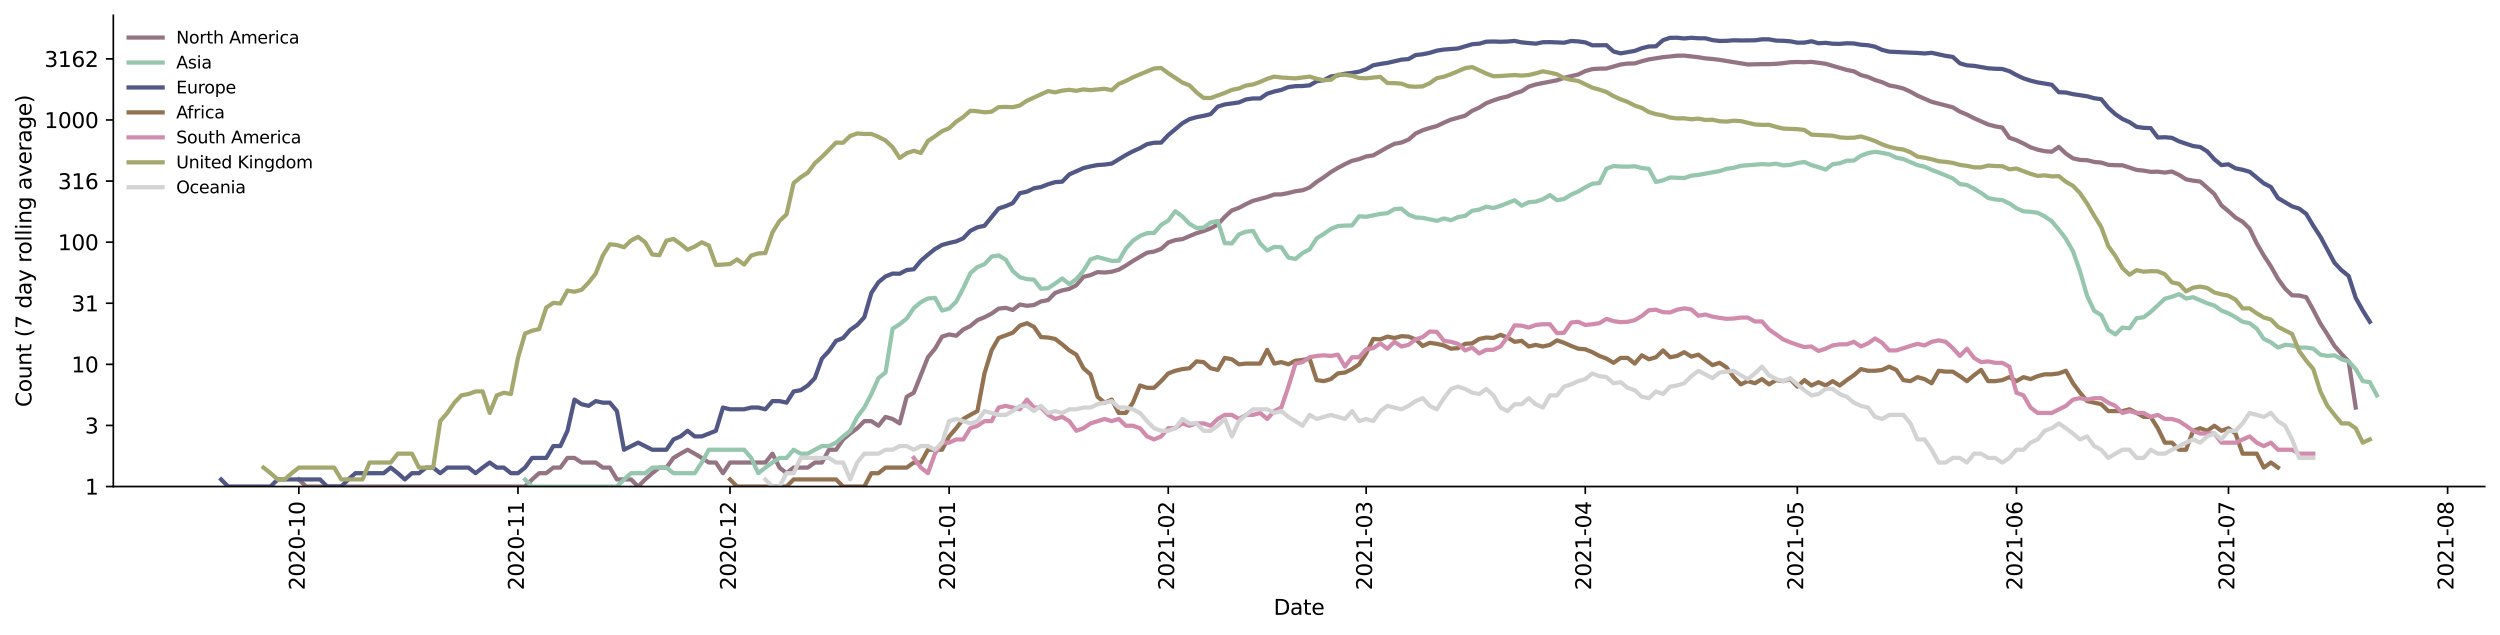 <?xml version="1.0" encoding="utf-8" standalone="no"?>
<!DOCTYPE svg PUBLIC "-//W3C//DTD SVG 1.1//EN"
  "http://www.w3.org/Graphics/SVG/1.1/DTD/svg11.dtd">
<svg height="298.621pt" version="1.1" viewBox="0 0 1176.528 298.621" width="1176.528pt" xmlns="http://www.w3.org/2000/svg" xmlns:xlink="http://www.w3.org/1999/xlink">
 <defs>
  <style type="text/css">*{stroke-linecap:butt;stroke-linejoin:round;}</style>
 </defs>
 <g id="figure_1">
  <g id="patch_1">
   <path d="M 0 298.621 
L 1176.528 298.621 
L 1176.528 0 
L 0 0 
z
" style="fill:#ffffff;"/>
  </g>
  <g id="axes_1">
   <g id="patch_2">
    <path d="M 53.328 228.96 
L 1169.328 228.96 
L 1169.328 7.2 
L 53.328 7.2 
z
" style="fill:#ffffff;"/>
   </g>
   <g id="matplotlib.axis_1">
    <g id="xtick_1">
     <g id="line2d_1">
      <defs>
       <path d="M 0 0 
L 0 3.5 
" id="m006aa2d2d7" style="stroke:#000000;stroke-width:0.8;"/>
      </defs>
      <g>
       <use style="stroke:#000000;stroke-width:0.8;" x="140.646" xlink:href="#m006aa2d2d7" y="228.96"/>
      </g>
     </g>
     <g id="text_1">
      <!-- 2020-10 -->
      <g transform="translate(143.405 277.743)rotate(-90)scale(0.1 -0.1)">
       <defs>
        <path d="M 1228 531 
L 3431 531 
L 3431 0 
L 469 0 
L 469 531 
Q 828 903 1448 1529 
Q 2069 2156 2228 2338 
Q 2531 2678 2651 2914 
Q 2772 3150 2772 3378 
Q 2772 3750 2511 3984 
Q 2250 4219 1831 4219 
Q 1534 4219 1204 4116 
Q 875 4013 500 3803 
L 500 4441 
Q 881 4594 1212 4672 
Q 1544 4750 1819 4750 
Q 2544 4750 2975 4387 
Q 3406 4025 3406 3419 
Q 3406 3131 3298 2873 
Q 3191 2616 2906 2266 
Q 2828 2175 2409 1742 
Q 1991 1309 1228 531 
z
" id="DejaVuSans-32" transform="scale(0.016)"/>
        <path d="M 2034 4250 
Q 1547 4250 1301 3770 
Q 1056 3291 1056 2328 
Q 1056 1369 1301 889 
Q 1547 409 2034 409 
Q 2525 409 2770 889 
Q 3016 1369 3016 2328 
Q 3016 3291 2770 3770 
Q 2525 4250 2034 4250 
z
M 2034 4750 
Q 2819 4750 3233 4129 
Q 3647 3509 3647 2328 
Q 3647 1150 3233 529 
Q 2819 -91 2034 -91 
Q 1250 -91 836 529 
Q 422 1150 422 2328 
Q 422 3509 836 4129 
Q 1250 4750 2034 4750 
z
" id="DejaVuSans-30" transform="scale(0.016)"/>
        <path d="M 313 2009 
L 1997 2009 
L 1997 1497 
L 313 1497 
L 313 2009 
z
" id="DejaVuSans-2d" transform="scale(0.016)"/>
        <path d="M 794 531 
L 1825 531 
L 1825 4091 
L 703 3866 
L 703 4441 
L 1819 4666 
L 2450 4666 
L 2450 531 
L 3481 531 
L 3481 0 
L 794 0 
L 794 531 
z
" id="DejaVuSans-31" transform="scale(0.016)"/>
       </defs>
       <use xlink:href="#DejaVuSans-32"/>
       <use x="63.623" xlink:href="#DejaVuSans-30"/>
       <use x="127.246" xlink:href="#DejaVuSans-32"/>
       <use x="190.869" xlink:href="#DejaVuSans-30"/>
       <use x="254.492" xlink:href="#DejaVuSans-2d"/>
       <use x="290.576" xlink:href="#DejaVuSans-31"/>
       <use x="354.199" xlink:href="#DejaVuSans-30"/>
      </g>
     </g>
    </g>
    <g id="xtick_2">
     <g id="line2d_2">
      <g>
       <use style="stroke:#000000;stroke-width:0.8;" x="243.763" xlink:href="#m006aa2d2d7" y="228.96"/>
      </g>
     </g>
     <g id="text_2">
      <!-- 2020-11 -->
      <g transform="translate(246.523 277.743)rotate(-90)scale(0.1 -0.1)">
       <use xlink:href="#DejaVuSans-32"/>
       <use x="63.623" xlink:href="#DejaVuSans-30"/>
       <use x="127.246" xlink:href="#DejaVuSans-32"/>
       <use x="190.869" xlink:href="#DejaVuSans-30"/>
       <use x="254.492" xlink:href="#DejaVuSans-2d"/>
       <use x="290.576" xlink:href="#DejaVuSans-31"/>
       <use x="354.199" xlink:href="#DejaVuSans-31"/>
      </g>
     </g>
    </g>
    <g id="xtick_3">
     <g id="line2d_3">
      <g>
       <use style="stroke:#000000;stroke-width:0.8;" x="343.555" xlink:href="#m006aa2d2d7" y="228.96"/>
      </g>
     </g>
     <g id="text_3">
      <!-- 2020-12 -->
      <g transform="translate(346.314 277.743)rotate(-90)scale(0.1 -0.1)">
       <use xlink:href="#DejaVuSans-32"/>
       <use x="63.623" xlink:href="#DejaVuSans-30"/>
       <use x="127.246" xlink:href="#DejaVuSans-32"/>
       <use x="190.869" xlink:href="#DejaVuSans-30"/>
       <use x="254.492" xlink:href="#DejaVuSans-2d"/>
       <use x="290.576" xlink:href="#DejaVuSans-31"/>
       <use x="354.199" xlink:href="#DejaVuSans-32"/>
      </g>
     </g>
    </g>
    <g id="xtick_4">
     <g id="line2d_4">
      <g>
       <use style="stroke:#000000;stroke-width:0.8;" x="446.672" xlink:href="#m006aa2d2d7" y="228.96"/>
      </g>
     </g>
     <g id="text_4">
      <!-- 2021-01 -->
      <g transform="translate(449.432 277.743)rotate(-90)scale(0.1 -0.1)">
       <use xlink:href="#DejaVuSans-32"/>
       <use x="63.623" xlink:href="#DejaVuSans-30"/>
       <use x="127.246" xlink:href="#DejaVuSans-32"/>
       <use x="190.869" xlink:href="#DejaVuSans-31"/>
       <use x="254.492" xlink:href="#DejaVuSans-2d"/>
       <use x="290.576" xlink:href="#DejaVuSans-30"/>
       <use x="354.199" xlink:href="#DejaVuSans-31"/>
      </g>
     </g>
    </g>
    <g id="xtick_5">
     <g id="line2d_5">
      <g>
       <use style="stroke:#000000;stroke-width:0.8;" x="549.79" xlink:href="#m006aa2d2d7" y="228.96"/>
      </g>
     </g>
     <g id="text_5">
      <!-- 2021-02 -->
      <g transform="translate(552.549 277.743)rotate(-90)scale(0.1 -0.1)">
       <use xlink:href="#DejaVuSans-32"/>
       <use x="63.623" xlink:href="#DejaVuSans-30"/>
       <use x="127.246" xlink:href="#DejaVuSans-32"/>
       <use x="190.869" xlink:href="#DejaVuSans-31"/>
       <use x="254.492" xlink:href="#DejaVuSans-2d"/>
       <use x="290.576" xlink:href="#DejaVuSans-30"/>
       <use x="354.199" xlink:href="#DejaVuSans-32"/>
      </g>
     </g>
    </g>
    <g id="xtick_6">
     <g id="line2d_6">
      <g>
       <use style="stroke:#000000;stroke-width:0.8;" x="642.929" xlink:href="#m006aa2d2d7" y="228.96"/>
      </g>
     </g>
     <g id="text_6">
      <!-- 2021-03 -->
      <g transform="translate(645.688 277.743)rotate(-90)scale(0.1 -0.1)">
       <defs>
        <path d="M 2597 2516 
Q 3050 2419 3304 2112 
Q 3559 1806 3559 1356 
Q 3559 666 3084 287 
Q 2609 -91 1734 -91 
Q 1441 -91 1130 -33 
Q 819 25 488 141 
L 488 750 
Q 750 597 1062 519 
Q 1375 441 1716 441 
Q 2309 441 2620 675 
Q 2931 909 2931 1356 
Q 2931 1769 2642 2001 
Q 2353 2234 1838 2234 
L 1294 2234 
L 1294 2753 
L 1863 2753 
Q 2328 2753 2575 2939 
Q 2822 3125 2822 3475 
Q 2822 3834 2567 4026 
Q 2313 4219 1838 4219 
Q 1578 4219 1281 4162 
Q 984 4106 628 3988 
L 628 4550 
Q 988 4650 1302 4700 
Q 1616 4750 1894 4750 
Q 2613 4750 3031 4423 
Q 3450 4097 3450 3541 
Q 3450 3153 3228 2886 
Q 3006 2619 2597 2516 
z
" id="DejaVuSans-33" transform="scale(0.016)"/>
       </defs>
       <use xlink:href="#DejaVuSans-32"/>
       <use x="63.623" xlink:href="#DejaVuSans-30"/>
       <use x="127.246" xlink:href="#DejaVuSans-32"/>
       <use x="190.869" xlink:href="#DejaVuSans-31"/>
       <use x="254.492" xlink:href="#DejaVuSans-2d"/>
       <use x="290.576" xlink:href="#DejaVuSans-30"/>
       <use x="354.199" xlink:href="#DejaVuSans-33"/>
      </g>
     </g>
    </g>
    <g id="xtick_7">
     <g id="line2d_7">
      <g>
       <use style="stroke:#000000;stroke-width:0.8;" x="746.046" xlink:href="#m006aa2d2d7" y="228.96"/>
      </g>
     </g>
     <g id="text_7">
      <!-- 2021-04 -->
      <g transform="translate(748.806 277.743)rotate(-90)scale(0.1 -0.1)">
       <defs>
        <path d="M 2419 4116 
L 825 1625 
L 2419 1625 
L 2419 4116 
z
M 2253 4666 
L 3047 4666 
L 3047 1625 
L 3713 1625 
L 3713 1100 
L 3047 1100 
L 3047 0 
L 2419 0 
L 2419 1100 
L 313 1100 
L 313 1709 
L 2253 4666 
z
" id="DejaVuSans-34" transform="scale(0.016)"/>
       </defs>
       <use xlink:href="#DejaVuSans-32"/>
       <use x="63.623" xlink:href="#DejaVuSans-30"/>
       <use x="127.246" xlink:href="#DejaVuSans-32"/>
       <use x="190.869" xlink:href="#DejaVuSans-31"/>
       <use x="254.492" xlink:href="#DejaVuSans-2d"/>
       <use x="290.576" xlink:href="#DejaVuSans-30"/>
       <use x="354.199" xlink:href="#DejaVuSans-34"/>
      </g>
     </g>
    </g>
    <g id="xtick_8">
     <g id="line2d_8">
      <g>
       <use style="stroke:#000000;stroke-width:0.8;" x="845.838" xlink:href="#m006aa2d2d7" y="228.96"/>
      </g>
     </g>
     <g id="text_8">
      <!-- 2021-05 -->
      <g transform="translate(848.597 277.743)rotate(-90)scale(0.1 -0.1)">
       <defs>
        <path d="M 691 4666 
L 3169 4666 
L 3169 4134 
L 1269 4134 
L 1269 2991 
Q 1406 3038 1543 3061 
Q 1681 3084 1819 3084 
Q 2600 3084 3056 2656 
Q 3513 2228 3513 1497 
Q 3513 744 3044 326 
Q 2575 -91 1722 -91 
Q 1428 -91 1123 -41 
Q 819 9 494 109 
L 494 744 
Q 775 591 1075 516 
Q 1375 441 1709 441 
Q 2250 441 2565 725 
Q 2881 1009 2881 1497 
Q 2881 1984 2565 2268 
Q 2250 2553 1709 2553 
Q 1456 2553 1204 2497 
Q 953 2441 691 2322 
L 691 4666 
z
" id="DejaVuSans-35" transform="scale(0.016)"/>
       </defs>
       <use xlink:href="#DejaVuSans-32"/>
       <use x="63.623" xlink:href="#DejaVuSans-30"/>
       <use x="127.246" xlink:href="#DejaVuSans-32"/>
       <use x="190.869" xlink:href="#DejaVuSans-31"/>
       <use x="254.492" xlink:href="#DejaVuSans-2d"/>
       <use x="290.576" xlink:href="#DejaVuSans-30"/>
       <use x="354.199" xlink:href="#DejaVuSans-35"/>
      </g>
     </g>
    </g>
    <g id="xtick_9">
     <g id="line2d_9">
      <g>
       <use style="stroke:#000000;stroke-width:0.8;" x="948.956" xlink:href="#m006aa2d2d7" y="228.96"/>
      </g>
     </g>
     <g id="text_9">
      <!-- 2021-06 -->
      <g transform="translate(951.715 277.743)rotate(-90)scale(0.1 -0.1)">
       <defs>
        <path d="M 2113 2584 
Q 1688 2584 1439 2293 
Q 1191 2003 1191 1497 
Q 1191 994 1439 701 
Q 1688 409 2113 409 
Q 2538 409 2786 701 
Q 3034 994 3034 1497 
Q 3034 2003 2786 2293 
Q 2538 2584 2113 2584 
z
M 3366 4563 
L 3366 3988 
Q 3128 4100 2886 4159 
Q 2644 4219 2406 4219 
Q 1781 4219 1451 3797 
Q 1122 3375 1075 2522 
Q 1259 2794 1537 2939 
Q 1816 3084 2150 3084 
Q 2853 3084 3261 2657 
Q 3669 2231 3669 1497 
Q 3669 778 3244 343 
Q 2819 -91 2113 -91 
Q 1303 -91 875 529 
Q 447 1150 447 2328 
Q 447 3434 972 4092 
Q 1497 4750 2381 4750 
Q 2619 4750 2861 4703 
Q 3103 4656 3366 4563 
z
" id="DejaVuSans-36" transform="scale(0.016)"/>
       </defs>
       <use xlink:href="#DejaVuSans-32"/>
       <use x="63.623" xlink:href="#DejaVuSans-30"/>
       <use x="127.246" xlink:href="#DejaVuSans-32"/>
       <use x="190.869" xlink:href="#DejaVuSans-31"/>
       <use x="254.492" xlink:href="#DejaVuSans-2d"/>
       <use x="290.576" xlink:href="#DejaVuSans-30"/>
       <use x="354.199" xlink:href="#DejaVuSans-36"/>
      </g>
     </g>
    </g>
    <g id="xtick_10">
     <g id="line2d_10">
      <g>
       <use style="stroke:#000000;stroke-width:0.8;" x="1048.747" xlink:href="#m006aa2d2d7" y="228.96"/>
      </g>
     </g>
     <g id="text_10">
      <!-- 2021-07 -->
      <g transform="translate(1051.506 277.743)rotate(-90)scale(0.1 -0.1)">
       <defs>
        <path d="M 525 4666 
L 3525 4666 
L 3525 4397 
L 1831 0 
L 1172 0 
L 2766 4134 
L 525 4134 
L 525 4666 
z
" id="DejaVuSans-37" transform="scale(0.016)"/>
       </defs>
       <use xlink:href="#DejaVuSans-32"/>
       <use x="63.623" xlink:href="#DejaVuSans-30"/>
       <use x="127.246" xlink:href="#DejaVuSans-32"/>
       <use x="190.869" xlink:href="#DejaVuSans-31"/>
       <use x="254.492" xlink:href="#DejaVuSans-2d"/>
       <use x="290.576" xlink:href="#DejaVuSans-30"/>
       <use x="354.199" xlink:href="#DejaVuSans-37"/>
      </g>
     </g>
    </g>
    <g id="xtick_11">
     <g id="line2d_11">
      <g>
       <use style="stroke:#000000;stroke-width:0.8;" x="1151.865" xlink:href="#m006aa2d2d7" y="228.96"/>
      </g>
     </g>
     <g id="text_11">
      <!-- 2021-08 -->
      <g transform="translate(1154.624 277.743)rotate(-90)scale(0.1 -0.1)">
       <defs>
        <path d="M 2034 2216 
Q 1584 2216 1326 1975 
Q 1069 1734 1069 1313 
Q 1069 891 1326 650 
Q 1584 409 2034 409 
Q 2484 409 2743 651 
Q 3003 894 3003 1313 
Q 3003 1734 2745 1975 
Q 2488 2216 2034 2216 
z
M 1403 2484 
Q 997 2584 770 2862 
Q 544 3141 544 3541 
Q 544 4100 942 4425 
Q 1341 4750 2034 4750 
Q 2731 4750 3128 4425 
Q 3525 4100 3525 3541 
Q 3525 3141 3298 2862 
Q 3072 2584 2669 2484 
Q 3125 2378 3379 2068 
Q 3634 1759 3634 1313 
Q 3634 634 3220 271 
Q 2806 -91 2034 -91 
Q 1263 -91 848 271 
Q 434 634 434 1313 
Q 434 1759 690 2068 
Q 947 2378 1403 2484 
z
M 1172 3481 
Q 1172 3119 1398 2916 
Q 1625 2713 2034 2713 
Q 2441 2713 2670 2916 
Q 2900 3119 2900 3481 
Q 2900 3844 2670 4047 
Q 2441 4250 2034 4250 
Q 1625 4250 1398 4047 
Q 1172 3844 1172 3481 
z
" id="DejaVuSans-38" transform="scale(0.016)"/>
       </defs>
       <use xlink:href="#DejaVuSans-32"/>
       <use x="63.623" xlink:href="#DejaVuSans-30"/>
       <use x="127.246" xlink:href="#DejaVuSans-32"/>
       <use x="190.869" xlink:href="#DejaVuSans-31"/>
       <use x="254.492" xlink:href="#DejaVuSans-2d"/>
       <use x="290.576" xlink:href="#DejaVuSans-30"/>
       <use x="354.199" xlink:href="#DejaVuSans-38"/>
      </g>
     </g>
    </g>
    <g id="text_12">
     <!-- Date -->
     <g transform="translate(599.377 289.341)scale(0.1 -0.1)">
      <defs>
       <path d="M 1259 4147 
L 1259 519 
L 2022 519 
Q 2988 519 3436 956 
Q 3884 1394 3884 2338 
Q 3884 3275 3436 3711 
Q 2988 4147 2022 4147 
L 1259 4147 
z
M 628 4666 
L 1925 4666 
Q 3281 4666 3915 4102 
Q 4550 3538 4550 2338 
Q 4550 1131 3912 565 
Q 3275 0 1925 0 
L 628 0 
L 628 4666 
z
" id="DejaVuSans-44" transform="scale(0.016)"/>
       <path d="M 2194 1759 
Q 1497 1759 1228 1600 
Q 959 1441 959 1056 
Q 959 750 1161 570 
Q 1363 391 1709 391 
Q 2188 391 2477 730 
Q 2766 1069 2766 1631 
L 2766 1759 
L 2194 1759 
z
M 3341 1997 
L 3341 0 
L 2766 0 
L 2766 531 
Q 2569 213 2275 61 
Q 1981 -91 1556 -91 
Q 1019 -91 701 211 
Q 384 513 384 1019 
Q 384 1609 779 1909 
Q 1175 2209 1959 2209 
L 2766 2209 
L 2766 2266 
Q 2766 2663 2505 2880 
Q 2244 3097 1772 3097 
Q 1472 3097 1187 3025 
Q 903 2953 641 2809 
L 641 3341 
Q 956 3463 1253 3523 
Q 1550 3584 1831 3584 
Q 2591 3584 2966 3190 
Q 3341 2797 3341 1997 
z
" id="DejaVuSans-61" transform="scale(0.016)"/>
       <path d="M 1172 4494 
L 1172 3500 
L 2356 3500 
L 2356 3053 
L 1172 3053 
L 1172 1153 
Q 1172 725 1289 603 
Q 1406 481 1766 481 
L 2356 481 
L 2356 0 
L 1766 0 
Q 1100 0 847 248 
Q 594 497 594 1153 
L 594 3053 
L 172 3053 
L 172 3500 
L 594 3500 
L 594 4494 
L 1172 4494 
z
" id="DejaVuSans-74" transform="scale(0.016)"/>
       <path d="M 3597 1894 
L 3597 1613 
L 953 1613 
Q 991 1019 1311 708 
Q 1631 397 2203 397 
Q 2534 397 2845 478 
Q 3156 559 3463 722 
L 3463 178 
Q 3153 47 2828 -22 
Q 2503 -91 2169 -91 
Q 1331 -91 842 396 
Q 353 884 353 1716 
Q 353 2575 817 3079 
Q 1281 3584 2069 3584 
Q 2775 3584 3186 3129 
Q 3597 2675 3597 1894 
z
M 3022 2063 
Q 3016 2534 2758 2815 
Q 2500 3097 2075 3097 
Q 1594 3097 1305 2825 
Q 1016 2553 972 2059 
L 3022 2063 
z
" id="DejaVuSans-65" transform="scale(0.016)"/>
      </defs>
      <use xlink:href="#DejaVuSans-44"/>
      <use x="77.002" xlink:href="#DejaVuSans-61"/>
      <use x="138.281" xlink:href="#DejaVuSans-74"/>
      <use x="177.49" xlink:href="#DejaVuSans-65"/>
     </g>
    </g>
   </g>
   <g id="matplotlib.axis_2">
    <g id="ytick_1">
     <g id="line2d_12">
      <defs>
       <path d="M 0 0 
L -3.5 0 
" id="m59cccdd684" style="stroke:#000000;stroke-width:0.8;"/>
      </defs>
      <g>
       <use style="stroke:#000000;stroke-width:0.8;" x="53.328" xlink:href="#m59cccdd684" y="228.96"/>
      </g>
     </g>
     <g id="text_13">
      <!-- 1 -->
      <g transform="translate(39.966 232.759)scale(0.1 -0.1)">
       <use xlink:href="#DejaVuSans-31"/>
      </g>
     </g>
    </g>
    <g id="ytick_2">
     <g id="line2d_13">
      <g>
       <use style="stroke:#000000;stroke-width:0.8;" x="53.328" xlink:href="#m59cccdd684" y="200.21"/>
      </g>
     </g>
     <g id="text_14">
      <!-- 3 -->
      <g transform="translate(39.966 204.009)scale(0.1 -0.1)">
       <use xlink:href="#DejaVuSans-33"/>
      </g>
     </g>
    </g>
    <g id="ytick_3">
     <g id="line2d_14">
      <g>
       <use style="stroke:#000000;stroke-width:0.8;" x="53.328" xlink:href="#m59cccdd684" y="171.46"/>
      </g>
     </g>
     <g id="text_15">
      <!-- 10 -->
      <g transform="translate(33.603 175.259)scale(0.1 -0.1)">
       <use xlink:href="#DejaVuSans-31"/>
       <use x="63.623" xlink:href="#DejaVuSans-30"/>
      </g>
     </g>
    </g>
    <g id="ytick_4">
     <g id="line2d_15">
      <g>
       <use style="stroke:#000000;stroke-width:0.8;" x="53.328" xlink:href="#m59cccdd684" y="142.709"/>
      </g>
     </g>
     <g id="text_16">
      <!-- 31 -->
      <g transform="translate(33.603 146.509)scale(0.1 -0.1)">
       <use xlink:href="#DejaVuSans-33"/>
       <use x="63.623" xlink:href="#DejaVuSans-31"/>
      </g>
     </g>
    </g>
    <g id="ytick_5">
     <g id="line2d_16">
      <g>
       <use style="stroke:#000000;stroke-width:0.8;" x="53.328" xlink:href="#m59cccdd684" y="113.959"/>
      </g>
     </g>
     <g id="text_17">
      <!-- 100 -->
      <g transform="translate(27.241 117.759)scale(0.1 -0.1)">
       <use xlink:href="#DejaVuSans-31"/>
       <use x="63.623" xlink:href="#DejaVuSans-30"/>
       <use x="127.246" xlink:href="#DejaVuSans-30"/>
      </g>
     </g>
    </g>
    <g id="ytick_6">
     <g id="line2d_17">
      <g>
       <use style="stroke:#000000;stroke-width:0.8;" x="53.328" xlink:href="#m59cccdd684" y="85.209"/>
      </g>
     </g>
     <g id="text_18">
      <!-- 316 -->
      <g transform="translate(27.241 89.008)scale(0.1 -0.1)">
       <use xlink:href="#DejaVuSans-33"/>
       <use x="63.623" xlink:href="#DejaVuSans-31"/>
       <use x="127.246" xlink:href="#DejaVuSans-36"/>
      </g>
     </g>
    </g>
    <g id="ytick_7">
     <g id="line2d_18">
      <g>
       <use style="stroke:#000000;stroke-width:0.8;" x="53.328" xlink:href="#m59cccdd684" y="56.459"/>
      </g>
     </g>
     <g id="text_19">
      <!-- 1000 -->
      <g transform="translate(20.878 60.258)scale(0.1 -0.1)">
       <use xlink:href="#DejaVuSans-31"/>
       <use x="63.623" xlink:href="#DejaVuSans-30"/>
       <use x="127.246" xlink:href="#DejaVuSans-30"/>
       <use x="190.869" xlink:href="#DejaVuSans-30"/>
      </g>
     </g>
    </g>
    <g id="ytick_8">
     <g id="line2d_19">
      <g>
       <use style="stroke:#000000;stroke-width:0.8;" x="53.328" xlink:href="#m59cccdd684" y="27.709"/>
      </g>
     </g>
     <g id="text_20">
      <!-- 3162 -->
      <g transform="translate(20.878 31.508)scale(0.1 -0.1)">
       <use xlink:href="#DejaVuSans-33"/>
       <use x="63.623" xlink:href="#DejaVuSans-31"/>
       <use x="127.246" xlink:href="#DejaVuSans-36"/>
       <use x="190.869" xlink:href="#DejaVuSans-32"/>
      </g>
     </g>
    </g>
    <g id="text_21">
     <!-- Count (7 day rolling average) -->
     <g transform="translate(14.798 191.548)rotate(-90)scale(0.1 -0.1)">
      <defs>
       <path d="M 4122 4306 
L 4122 3641 
Q 3803 3938 3442 4084 
Q 3081 4231 2675 4231 
Q 1875 4231 1450 3742 
Q 1025 3253 1025 2328 
Q 1025 1406 1450 917 
Q 1875 428 2675 428 
Q 3081 428 3442 575 
Q 3803 722 4122 1019 
L 4122 359 
Q 3791 134 3420 21 
Q 3050 -91 2638 -91 
Q 1578 -91 968 557 
Q 359 1206 359 2328 
Q 359 3453 968 4101 
Q 1578 4750 2638 4750 
Q 3056 4750 3426 4639 
Q 3797 4528 4122 4306 
z
" id="DejaVuSans-43" transform="scale(0.016)"/>
       <path d="M 1959 3097 
Q 1497 3097 1228 2736 
Q 959 2375 959 1747 
Q 959 1119 1226 758 
Q 1494 397 1959 397 
Q 2419 397 2687 759 
Q 2956 1122 2956 1747 
Q 2956 2369 2687 2733 
Q 2419 3097 1959 3097 
z
M 1959 3584 
Q 2709 3584 3137 3096 
Q 3566 2609 3566 1747 
Q 3566 888 3137 398 
Q 2709 -91 1959 -91 
Q 1206 -91 779 398 
Q 353 888 353 1747 
Q 353 2609 779 3096 
Q 1206 3584 1959 3584 
z
" id="DejaVuSans-6f" transform="scale(0.016)"/>
       <path d="M 544 1381 
L 544 3500 
L 1119 3500 
L 1119 1403 
Q 1119 906 1312 657 
Q 1506 409 1894 409 
Q 2359 409 2629 706 
Q 2900 1003 2900 1516 
L 2900 3500 
L 3475 3500 
L 3475 0 
L 2900 0 
L 2900 538 
Q 2691 219 2414 64 
Q 2138 -91 1772 -91 
Q 1169 -91 856 284 
Q 544 659 544 1381 
z
M 1991 3584 
L 1991 3584 
z
" id="DejaVuSans-75" transform="scale(0.016)"/>
       <path d="M 3513 2113 
L 3513 0 
L 2938 0 
L 2938 2094 
Q 2938 2591 2744 2837 
Q 2550 3084 2163 3084 
Q 1697 3084 1428 2787 
Q 1159 2491 1159 1978 
L 1159 0 
L 581 0 
L 581 3500 
L 1159 3500 
L 1159 2956 
Q 1366 3272 1645 3428 
Q 1925 3584 2291 3584 
Q 2894 3584 3203 3211 
Q 3513 2838 3513 2113 
z
" id="DejaVuSans-6e" transform="scale(0.016)"/>
       <path id="DejaVuSans-20" transform="scale(0.016)"/>
       <path d="M 1984 4856 
Q 1566 4138 1362 3434 
Q 1159 2731 1159 2009 
Q 1159 1288 1364 580 
Q 1569 -128 1984 -844 
L 1484 -844 
Q 1016 -109 783 600 
Q 550 1309 550 2009 
Q 550 2706 781 3412 
Q 1013 4119 1484 4856 
L 1984 4856 
z
" id="DejaVuSans-28" transform="scale(0.016)"/>
       <path d="M 2906 2969 
L 2906 4863 
L 3481 4863 
L 3481 0 
L 2906 0 
L 2906 525 
Q 2725 213 2448 61 
Q 2172 -91 1784 -91 
Q 1150 -91 751 415 
Q 353 922 353 1747 
Q 353 2572 751 3078 
Q 1150 3584 1784 3584 
Q 2172 3584 2448 3432 
Q 2725 3281 2906 2969 
z
M 947 1747 
Q 947 1113 1208 752 
Q 1469 391 1925 391 
Q 2381 391 2643 752 
Q 2906 1113 2906 1747 
Q 2906 2381 2643 2742 
Q 2381 3103 1925 3103 
Q 1469 3103 1208 2742 
Q 947 2381 947 1747 
z
" id="DejaVuSans-64" transform="scale(0.016)"/>
       <path d="M 2059 -325 
Q 1816 -950 1584 -1140 
Q 1353 -1331 966 -1331 
L 506 -1331 
L 506 -850 
L 844 -850 
Q 1081 -850 1212 -737 
Q 1344 -625 1503 -206 
L 1606 56 
L 191 3500 
L 800 3500 
L 1894 763 
L 2988 3500 
L 3597 3500 
L 2059 -325 
z
" id="DejaVuSans-79" transform="scale(0.016)"/>
       <path d="M 2631 2963 
Q 2534 3019 2420 3045 
Q 2306 3072 2169 3072 
Q 1681 3072 1420 2755 
Q 1159 2438 1159 1844 
L 1159 0 
L 581 0 
L 581 3500 
L 1159 3500 
L 1159 2956 
Q 1341 3275 1631 3429 
Q 1922 3584 2338 3584 
Q 2397 3584 2469 3576 
Q 2541 3569 2628 3553 
L 2631 2963 
z
" id="DejaVuSans-72" transform="scale(0.016)"/>
       <path d="M 603 4863 
L 1178 4863 
L 1178 0 
L 603 0 
L 603 4863 
z
" id="DejaVuSans-6c" transform="scale(0.016)"/>
       <path d="M 603 3500 
L 1178 3500 
L 1178 0 
L 603 0 
L 603 3500 
z
M 603 4863 
L 1178 4863 
L 1178 4134 
L 603 4134 
L 603 4863 
z
" id="DejaVuSans-69" transform="scale(0.016)"/>
       <path d="M 2906 1791 
Q 2906 2416 2648 2759 
Q 2391 3103 1925 3103 
Q 1463 3103 1205 2759 
Q 947 2416 947 1791 
Q 947 1169 1205 825 
Q 1463 481 1925 481 
Q 2391 481 2648 825 
Q 2906 1169 2906 1791 
z
M 3481 434 
Q 3481 -459 3084 -895 
Q 2688 -1331 1869 -1331 
Q 1566 -1331 1297 -1286 
Q 1028 -1241 775 -1147 
L 775 -588 
Q 1028 -725 1275 -790 
Q 1522 -856 1778 -856 
Q 2344 -856 2625 -561 
Q 2906 -266 2906 331 
L 2906 616 
Q 2728 306 2450 153 
Q 2172 0 1784 0 
Q 1141 0 747 490 
Q 353 981 353 1791 
Q 353 2603 747 3093 
Q 1141 3584 1784 3584 
Q 2172 3584 2450 3431 
Q 2728 3278 2906 2969 
L 2906 3500 
L 3481 3500 
L 3481 434 
z
" id="DejaVuSans-67" transform="scale(0.016)"/>
       <path d="M 191 3500 
L 800 3500 
L 1894 563 
L 2988 3500 
L 3597 3500 
L 2284 0 
L 1503 0 
L 191 3500 
z
" id="DejaVuSans-76" transform="scale(0.016)"/>
       <path d="M 513 4856 
L 1013 4856 
Q 1481 4119 1714 3412 
Q 1947 2706 1947 2009 
Q 1947 1309 1714 600 
Q 1481 -109 1013 -844 
L 513 -844 
Q 928 -128 1133 580 
Q 1338 1288 1338 2009 
Q 1338 2731 1133 3434 
Q 928 4138 513 4856 
z
" id="DejaVuSans-29" transform="scale(0.016)"/>
      </defs>
      <use xlink:href="#DejaVuSans-43"/>
      <use x="69.824" xlink:href="#DejaVuSans-6f"/>
      <use x="131.006" xlink:href="#DejaVuSans-75"/>
      <use x="194.385" xlink:href="#DejaVuSans-6e"/>
      <use x="257.764" xlink:href="#DejaVuSans-74"/>
      <use x="296.973" xlink:href="#DejaVuSans-20"/>
      <use x="328.76" xlink:href="#DejaVuSans-28"/>
      <use x="367.773" xlink:href="#DejaVuSans-37"/>
      <use x="431.396" xlink:href="#DejaVuSans-20"/>
      <use x="463.184" xlink:href="#DejaVuSans-64"/>
      <use x="526.66" xlink:href="#DejaVuSans-61"/>
      <use x="587.939" xlink:href="#DejaVuSans-79"/>
      <use x="647.119" xlink:href="#DejaVuSans-20"/>
      <use x="678.906" xlink:href="#DejaVuSans-72"/>
      <use x="717.77" xlink:href="#DejaVuSans-6f"/>
      <use x="778.951" xlink:href="#DejaVuSans-6c"/>
      <use x="806.734" xlink:href="#DejaVuSans-6c"/>
      <use x="834.518" xlink:href="#DejaVuSans-69"/>
      <use x="862.301" xlink:href="#DejaVuSans-6e"/>
      <use x="925.68" xlink:href="#DejaVuSans-67"/>
      <use x="989.156" xlink:href="#DejaVuSans-20"/>
      <use x="1020.943" xlink:href="#DejaVuSans-61"/>
      <use x="1082.223" xlink:href="#DejaVuSans-76"/>
      <use x="1141.402" xlink:href="#DejaVuSans-65"/>
      <use x="1202.926" xlink:href="#DejaVuSans-72"/>
      <use x="1244.039" xlink:href="#DejaVuSans-61"/>
      <use x="1305.318" xlink:href="#DejaVuSans-67"/>
      <use x="1368.795" xlink:href="#DejaVuSans-65"/>
      <use x="1430.318" xlink:href="#DejaVuSans-29"/>
     </g>
    </g>
   </g>
   <g id="line2d_20">
    <path clip-path="url(#pc2c0dbbd49)" d="M 140.646 225.625 
L 143.972 228.96 
L 247.09 228.96 
L 250.416 225.625 
L 253.742 222.684 
L 257.069 222.684 
L 260.395 220.053 
L 263.722 220.053 
L 267.048 215.5 
L 270.374 215.5 
L 273.701 217.673 
L 280.353 217.673 
L 283.68 220.053 
L 287.006 220.053 
L 290.333 225.625 
L 296.985 225.625 
L 300.312 228.96 
L 303.638 225.625 
L 306.964 222.684 
L 310.291 220.053 
L 313.617 220.053 
L 316.944 215.5 
L 320.27 213.501 
L 323.596 211.651 
L 326.923 213.501 
L 330.249 215.5 
L 333.576 217.673 
L 336.902 217.673 
L 340.228 222.684 
L 343.555 217.673 
L 360.187 217.673 
L 363.513 213.501 
L 366.839 220.053 
L 370.166 222.684 
L 373.492 220.053 
L 380.145 220.053 
L 383.471 217.673 
L 386.798 217.673 
L 390.124 211.651 
L 393.45 211.651 
L 396.777 206.802 
L 400.103 204.025 
L 403.429 201.525 
L 406.756 198.191 
L 410.082 198.191 
L 413.409 200.364 
L 416.735 196.192 
L 420.061 197.171 
L 423.388 199.254 
L 426.714 186.715 
L 430.04 184.818 
L 436.693 168.125 
L 440.02 164.098 
L 443.346 158.419 
L 446.672 157.383 
L 449.999 158 
L 453.325 155.058 
L 456.652 153.447 
L 459.978 150.66 
L 463.304 149.302 
L 466.631 147.599 
L 469.957 145.243 
L 473.283 144.872 
L 476.61 145.876 
L 479.936 143.322 
L 483.263 143.906 
L 486.589 143.554 
L 489.915 141.862 
L 493.242 141.216 
L 496.568 137.842 
L 499.894 136.663 
L 503.221 135.965 
L 506.547 134.219 
L 509.874 130.289 
L 513.2 129.479 
L 516.526 128.059 
L 519.853 128.248 
L 523.179 127.872 
L 526.505 126.895 
L 529.832 124.993 
L 533.158 122.815 
L 539.811 118.915 
L 543.137 118.398 
L 546.464 117.111 
L 549.79 114.102 
L 553.117 112.98 
L 556.443 112.538 
L 563.096 109.736 
L 566.422 108.732 
L 569.748 107.462 
L 573.075 105.659 
L 576.401 102.045 
L 579.728 99.025 
L 583.054 97.818 
L 586.38 96.033 
L 589.707 94.498 
L 596.359 92.714 
L 599.686 91.524 
L 603.012 91.48 
L 606.339 90.836 
L 609.665 89.989 
L 612.991 89.542 
L 616.318 88.235 
L 619.644 85.602 
L 622.97 83.431 
L 626.297 81.009 
L 629.623 79.03 
L 632.95 77.246 
L 636.276 75.68 
L 639.602 74.892 
L 642.929 73.633 
L 646.255 73.12 
L 652.908 69.34 
L 656.234 67.676 
L 659.561 67.074 
L 662.887 65.699 
L 666.213 62.815 
L 669.54 61.293 
L 672.866 60.229 
L 676.193 59.333 
L 679.519 57.706 
L 682.845 56.299 
L 689.498 54.461 
L 692.824 52.13 
L 696.151 50.651 
L 699.477 48.543 
L 702.804 47.254 
L 706.13 46.168 
L 709.456 45.405 
L 712.783 43.999 
L 716.109 42.955 
L 719.435 40.782 
L 722.762 39.733 
L 729.415 38.434 
L 732.741 37.782 
L 736.067 36.622 
L 742.72 35.057 
L 746.046 33.461 
L 749.373 32.52 
L 752.699 32.313 
L 756.026 32.252 
L 762.678 30.35 
L 766.005 29.907 
L 769.331 29.835 
L 772.657 28.814 
L 775.984 27.947 
L 782.637 26.902 
L 789.289 26.215 
L 792.616 26.172 
L 799.269 26.941 
L 802.595 27.481 
L 805.921 27.763 
L 809.248 28.165 
L 822.553 30.334 
L 829.206 30.184 
L 832.532 30.173 
L 835.859 30.041 
L 839.185 29.722 
L 842.511 29.282 
L 845.838 29.176 
L 849.164 29.279 
L 852.491 29.117 
L 859.143 30.002 
L 869.122 32.907 
L 872.449 33.576 
L 875.775 35.35 
L 879.102 36.21 
L 882.428 37.658 
L 885.754 38.676 
L 889.081 40.193 
L 892.407 40.805 
L 895.733 41.644 
L 899.06 43.156 
L 902.386 45.011 
L 909.039 47.912 
L 919.018 50.513 
L 922.345 52.532 
L 925.671 53.93 
L 928.997 55.627 
L 935.65 58.58 
L 938.976 59.457 
L 942.303 60.043 
L 945.629 64.826 
L 948.956 65.98 
L 952.282 67.548 
L 955.608 69.34 
L 958.935 70.427 
L 962.261 71.162 
L 965.587 71.408 
L 968.914 69.144 
L 972.24 72.273 
L 975.567 74.536 
L 978.893 75.26 
L 982.219 75.397 
L 985.546 76.21 
L 988.872 76.519 
L 992.198 77.576 
L 995.525 77.743 
L 998.851 77.785 
L 1005.504 79.955 
L 1008.83 80.295 
L 1012.157 80.876 
L 1015.483 80.791 
L 1018.809 81.22 
L 1022.136 80.725 
L 1025.462 82.281 
L 1028.789 84.394 
L 1032.115 85.014 
L 1035.441 85.431 
L 1042.094 91.321 
L 1045.421 96.65 
L 1048.747 99.38 
L 1052.073 102.401 
L 1055.4 104.363 
L 1058.726 107.628 
L 1062.052 114.537 
L 1065.379 120.256 
L 1068.705 125.328 
L 1072.032 131.197 
L 1075.358 135.793 
L 1078.684 138.981 
L 1082.011 139.079 
L 1085.337 139.872 
L 1088.663 145.876 
L 1091.99 152.261 
L 1095.316 157.383 
L 1098.643 162.804 
L 1101.969 166.611 
L 1105.295 170.072 
L 1108.622 191.8 
L 1108.622 191.8 
" style="fill:none;stroke:#947383;stroke-linecap:square;stroke-width:2;"/>
   </g>
   <g id="line2d_21">
    <path clip-path="url(#pc2c0dbbd49)" d="M 247.09 225.625 
L 250.416 228.96 
L 290.333 228.96 
L 293.659 225.625 
L 296.985 222.684 
L 303.638 222.684 
L 306.964 220.053 
L 313.617 220.053 
L 316.944 222.684 
L 326.923 222.684 
L 330.249 217.673 
L 333.576 211.651 
L 350.207 211.651 
L 353.534 215.5 
L 356.86 222.684 
L 360.187 220.053 
L 363.513 217.673 
L 366.839 215.5 
L 370.166 215.5 
L 373.492 211.651 
L 376.818 213.501 
L 380.145 213.501 
L 383.471 211.651 
L 386.798 209.928 
L 390.124 209.928 
L 393.45 208.316 
L 396.777 205.375 
L 400.103 202.744 
L 403.429 196.192 
L 406.756 191.8 
L 410.082 185.434 
L 413.409 177.94 
L 416.735 175.309 
L 420.061 154.691 
L 423.388 152.594 
L 426.714 149.896 
L 430.04 144.995 
L 433.367 142.191 
L 436.693 140.483 
L 440.02 140.176 
L 443.346 146.133 
L 446.672 145.243 
L 449.999 141.971 
L 453.325 135.623 
L 456.652 128.566 
L 459.978 125.668 
L 463.304 124.336 
L 466.631 120.766 
L 469.957 120.21 
L 473.283 122.163 
L 476.61 127.562 
L 479.936 130.427 
L 483.263 131.34 
L 486.589 131.628 
L 489.915 135.879 
L 493.242 135.623 
L 496.568 133.429 
L 499.894 131.055 
L 503.221 133.742 
L 506.547 131.34 
L 509.874 127.44 
L 513.2 122.064 
L 516.526 120.954 
L 523.179 122.764 
L 526.505 122.714 
L 529.832 116.95 
L 533.158 113.291 
L 536.485 111.066 
L 539.811 109.705 
L 543.137 109.615 
L 546.464 105.839 
L 549.79 103.81 
L 553.117 99.38 
L 556.443 101.868 
L 559.769 105.303 
L 563.096 107.298 
L 566.422 107.135 
L 569.748 104.681 
L 573.075 104.001 
L 576.401 114.427 
L 579.728 114.537 
L 583.054 110.315 
L 586.38 109.023 
L 589.707 108.703 
L 593.033 114.573 
L 596.359 117.892 
L 599.686 116.197 
L 603.012 116.354 
L 606.339 121.239 
L 609.665 121.867 
L 612.991 119.09 
L 616.318 117.355 
L 619.644 112.17 
L 622.97 110.1 
L 626.297 107.767 
L 629.623 106.386 
L 632.95 106.15 
L 636.276 106.098 
L 639.602 101.78 
L 642.929 102.045 
L 649.581 100.666 
L 652.908 100.333 
L 656.234 98.405 
L 659.561 98.195 
L 662.887 101.004 
L 666.213 102.334 
L 669.54 102.536 
L 676.193 103.929 
L 679.519 102.809 
L 682.845 103.644 
L 686.172 102.156 
L 689.498 101.606 
L 692.824 99.182 
L 696.151 98.635 
L 699.477 97.264 
L 702.804 97.912 
L 706.13 96.865 
L 712.783 94.27 
L 716.109 96.793 
L 719.435 95.161 
L 722.762 94.877 
L 726.088 93.772 
L 729.415 91.816 
L 732.741 94.237 
L 736.067 93.63 
L 739.394 91.597 
L 742.72 90.126 
L 746.046 88.159 
L 749.373 86.453 
L 752.699 86.159 
L 756.026 79.394 
L 759.352 78.156 
L 762.678 78.378 
L 766.005 78.43 
L 769.331 78.241 
L 772.657 79.083 
L 775.984 79.448 
L 779.31 85.648 
L 782.637 84.857 
L 785.963 83.515 
L 792.616 83.801 
L 795.942 82.675 
L 799.269 82.311 
L 805.921 81.086 
L 809.248 80.537 
L 812.574 79.43 
L 815.9 78.978 
L 819.227 78.046 
L 825.88 77.51 
L 829.206 77.221 
L 832.532 77.427 
L 835.859 77.025 
L 839.185 77.835 
L 842.511 77.601 
L 845.838 76.727 
L 849.164 76.218 
L 852.491 77.693 
L 855.817 78.637 
L 859.143 79.836 
L 862.47 77.279 
L 865.796 76.831 
L 869.122 75.634 
L 872.449 75.573 
L 875.775 73.295 
L 879.102 72.052 
L 882.428 71.447 
L 885.754 71.932 
L 889.081 72.625 
L 892.407 74.186 
L 895.733 74.862 
L 902.386 77.709 
L 905.713 78.482 
L 909.039 79.945 
L 912.365 81.191 
L 919.018 83.961 
L 922.345 86.62 
L 925.671 87.041 
L 928.997 88.815 
L 932.324 90.808 
L 935.65 93.191 
L 938.976 93.868 
L 942.303 94.157 
L 945.629 95.739 
L 948.956 97.987 
L 952.282 99.46 
L 955.608 99.681 
L 958.935 100.128 
L 962.261 101.846 
L 965.587 104.097 
L 968.914 108.047 
L 972.24 112.403 
L 975.567 118.228 
L 978.893 127.747 
L 982.219 139.275 
L 985.546 146.263 
L 988.872 148.294 
L 992.198 155.244 
L 995.525 157.383 
L 998.851 154.15 
L 1002.178 154.51 
L 1005.504 149.746 
L 1008.83 149.302 
L 1012.157 146.789 
L 1018.809 140.587 
L 1022.136 139.671 
L 1025.462 138.405 
L 1028.789 140.483 
L 1032.115 139.872 
L 1038.768 142.75 
L 1042.094 143.788 
L 1045.421 146.133 
L 1048.747 147.462 
L 1052.073 149.302 
L 1055.4 151.448 
L 1058.726 152.097 
L 1062.052 154.691 
L 1065.379 159.501 
L 1068.705 161.098 
L 1072.032 163.572 
L 1075.358 162.304 
L 1078.684 162.553 
L 1082.011 163.572 
L 1085.337 163.572 
L 1088.663 164.098 
L 1091.99 166.907 
L 1095.316 167.508 
L 1098.643 167.206 
L 1101.969 169.08 
L 1105.295 170.072 
L 1108.622 173.697 
L 1111.948 179.368 
L 1115.274 179.862 
L 1118.601 186.067 
L 1118.601 186.067 
" style="fill:none;stroke:#96c6ad;stroke-linecap:square;stroke-width:2;"/>
   </g>
   <g id="line2d_22">
    <path clip-path="url(#pc2c0dbbd49)" d="M 104.055 225.625 
L 107.382 228.96 
L 127.34 228.96 
L 130.666 225.625 
L 150.625 225.625 
L 153.951 228.96 
L 160.604 228.96 
L 163.93 225.625 
L 167.257 222.684 
L 180.562 222.684 
L 183.888 220.053 
L 187.215 222.684 
L 190.541 225.625 
L 193.868 222.684 
L 197.194 222.684 
L 200.52 220.053 
L 203.847 220.053 
L 207.173 222.684 
L 210.5 220.053 
L 220.479 220.053 
L 223.805 222.684 
L 227.131 220.053 
L 230.458 217.673 
L 233.784 220.053 
L 237.111 220.053 
L 240.437 222.684 
L 243.763 222.684 
L 247.09 220.053 
L 250.416 215.5 
L 257.069 215.5 
L 260.395 209.928 
L 263.722 209.928 
L 267.048 202.744 
L 270.374 188.065 
L 273.701 190.238 
L 277.027 191.007 
L 280.353 188.769 
L 283.68 189.493 
L 287.006 189.493 
L 290.333 193.465 
L 293.659 211.651 
L 300.312 208.316 
L 306.964 211.651 
L 313.617 211.651 
L 316.944 206.802 
L 320.27 205.375 
L 323.596 202.744 
L 326.923 205.375 
L 330.249 205.375 
L 336.902 202.744 
L 340.228 191.8 
L 343.555 192.618 
L 350.207 192.618 
L 353.534 191.8 
L 356.86 191.8 
L 360.187 192.618 
L 363.513 188.769 
L 366.839 188.769 
L 370.166 189.493 
L 373.492 184.216 
L 376.818 183.628 
L 380.145 181.407 
L 383.471 177.94 
L 386.798 168.757 
L 390.124 165.184 
L 393.45 160.401 
L 396.777 159.063 
L 400.103 155.244 
L 403.429 152.932 
L 406.756 149.302 
L 410.082 137.842 
L 413.409 132.814 
L 416.735 130.084 
L 420.061 128.759 
L 423.388 128.824 
L 426.714 127.075 
L 430.04 126.716 
L 433.367 122.714 
L 436.693 119.846 
L 440.02 117.192 
L 443.346 115.278 
L 446.672 114.355 
L 449.999 113.605 
L 453.325 112.137 
L 456.652 108.645 
L 459.978 106.972 
L 463.304 106.255 
L 469.957 98.119 
L 473.283 97.009 
L 476.61 95.602 
L 479.936 90.921 
L 483.263 90.208 
L 486.589 88.607 
L 489.915 88.019 
L 493.242 86.704 
L 496.568 85.717 
L 499.894 85.488 
L 503.221 82.081 
L 509.874 79.11 
L 513.2 78.301 
L 516.526 77.676 
L 519.853 77.452 
L 523.179 76.993 
L 529.832 72.961 
L 533.158 71.207 
L 536.485 69.72 
L 539.811 67.839 
L 543.137 67.189 
L 546.464 67.107 
L 549.79 63.567 
L 556.443 58.004 
L 559.769 56.084 
L 563.096 55.129 
L 566.422 54.524 
L 569.748 53.715 
L 573.075 50.186 
L 576.401 49.137 
L 583.054 48.207 
L 586.38 46.787 
L 589.707 46.329 
L 593.033 46.355 
L 596.359 44.09 
L 599.686 43.055 
L 603.012 42.301 
L 606.339 40.971 
L 609.665 40.545 
L 612.991 40.483 
L 616.318 40.163 
L 619.644 38.242 
L 622.97 37.733 
L 626.297 36.001 
L 629.623 35.476 
L 632.95 34.685 
L 636.276 34.307 
L 639.602 33.732 
L 642.929 32.585 
L 646.255 30.715 
L 649.581 30.1 
L 652.908 29.598 
L 659.561 28.085 
L 662.887 27.793 
L 666.213 25.902 
L 669.54 25.532 
L 672.866 24.86 
L 676.193 23.831 
L 679.519 23.318 
L 686.172 22.81 
L 692.824 20.811 
L 696.151 20.552 
L 699.477 19.616 
L 702.804 19.533 
L 706.13 19.645 
L 709.456 19.541 
L 712.783 19.255 
L 716.109 19.942 
L 722.762 20.556 
L 726.088 19.877 
L 729.415 19.817 
L 736.067 20.098 
L 739.394 19.291 
L 742.72 19.481 
L 746.046 19.947 
L 749.373 21.324 
L 756.026 21.265 
L 759.352 24.236 
L 762.678 25.113 
L 769.331 23.948 
L 772.657 22.695 
L 775.984 21.87 
L 779.31 21.786 
L 782.637 18.905 
L 785.963 17.796 
L 789.289 17.76 
L 792.616 18.102 
L 795.942 17.771 
L 799.269 18.019 
L 802.595 18.03 
L 805.921 18.88 
L 809.248 19.275 
L 812.574 19.219 
L 815.9 18.957 
L 819.227 19.043 
L 825.88 18.973 
L 829.206 18.509 
L 832.532 18.515 
L 835.859 19.116 
L 839.185 19.2 
L 842.511 19.437 
L 845.838 20.072 
L 849.164 20.052 
L 852.491 19.417 
L 855.817 20.356 
L 859.143 20.16 
L 862.47 20.58 
L 865.796 20.651 
L 869.122 20.355 
L 872.449 20.463 
L 875.775 21.059 
L 879.102 21.291 
L 882.428 21.988 
L 885.754 23.48 
L 889.081 24.313 
L 899.06 24.774 
L 902.386 24.91 
L 905.713 25.169 
L 909.039 24.854 
L 915.692 26.302 
L 919.018 26.797 
L 922.345 29.8 
L 925.671 30.751 
L 928.997 30.988 
L 935.65 32.132 
L 938.976 32.364 
L 942.303 32.461 
L 945.629 33.509 
L 948.956 35.313 
L 952.282 36.875 
L 955.608 37.96 
L 958.935 38.787 
L 965.587 39.87 
L 968.914 43.402 
L 972.24 43.531 
L 975.567 44.306 
L 982.219 45.306 
L 985.546 46.224 
L 988.872 46.693 
L 992.198 50.733 
L 995.525 53.737 
L 998.851 55.992 
L 1002.178 57.482 
L 1005.504 59.684 
L 1008.83 60.163 
L 1012.157 60.304 
L 1015.483 64.707 
L 1018.809 64.583 
L 1022.136 64.876 
L 1025.462 66.518 
L 1032.115 68.75 
L 1035.441 69.186 
L 1038.768 71.265 
L 1042.094 74.959 
L 1045.421 77.701 
L 1048.747 77.328 
L 1052.073 79.225 
L 1055.4 79.891 
L 1058.726 80.848 
L 1065.379 86.3 
L 1068.705 88.007 
L 1072.032 93.206 
L 1078.684 97.118 
L 1082.011 98.176 
L 1085.337 100.687 
L 1088.663 106.228 
L 1091.99 111.353 
L 1098.643 123.695 
L 1101.969 127.196 
L 1105.295 129.881 
L 1108.622 140.176 
L 1111.948 146.133 
L 1115.274 151.448 
L 1115.274 151.448 
" style="fill:none;stroke:#525886;stroke-linecap:square;stroke-width:2;"/>
   </g>
   <g id="line2d_23">
    <path clip-path="url(#pc2c0dbbd49)" d="M 343.555 225.625 
L 346.881 228.96 
L 370.166 228.96 
L 373.492 225.625 
L 393.45 225.625 
L 396.777 228.96 
L 406.756 228.96 
L 410.082 222.684 
L 413.409 222.684 
L 416.735 220.053 
L 426.714 220.053 
L 430.04 217.673 
L 433.367 217.673 
L 436.693 211.651 
L 443.346 211.651 
L 446.672 205.375 
L 449.999 201.525 
L 453.325 197.171 
L 456.652 195.25 
L 459.978 193.465 
L 463.304 175.729 
L 466.631 164.908 
L 469.957 159.063 
L 476.61 156.584 
L 479.936 153.274 
L 483.263 152.097 
L 486.589 153.796 
L 489.915 158.632 
L 493.242 158.846 
L 496.568 159.501 
L 499.894 162.058 
L 503.221 164.908 
L 506.547 166.907 
L 509.874 173.31 
L 513.2 176.156 
L 516.526 186.715 
L 519.853 189.493 
L 523.179 188.065 
L 526.505 194.341 
L 529.832 194.341 
L 533.158 189.493 
L 536.485 181.407 
L 539.811 182.493 
L 543.137 182.493 
L 546.464 179.368 
L 549.79 175.729 
L 553.117 174.49 
L 556.443 173.697 
L 559.769 173.31 
L 563.096 170.072 
L 566.422 170.412 
L 569.748 173.31 
L 573.075 174.091 
L 576.401 168.439 
L 579.728 169.08 
L 583.054 171.46 
L 586.38 171.105 
L 593.033 171.105 
L 596.359 164.635 
L 599.686 171.105 
L 603.012 170.412 
L 606.339 171.46 
L 609.665 169.737 
L 612.991 169.406 
L 616.318 168.757 
L 619.644 178.883 
L 622.97 179.368 
L 626.297 178.407 
L 629.623 175.729 
L 632.95 175.309 
L 636.276 173.697 
L 639.602 171.46 
L 642.929 166.319 
L 646.255 159.501 
L 649.581 159.723 
L 652.908 158.419 
L 656.234 159.063 
L 659.561 158.209 
L 662.887 158.419 
L 666.213 159.723 
L 669.54 162.804 
L 672.866 161.334 
L 676.193 161.815 
L 679.519 162.553 
L 682.845 164.098 
L 686.172 163.834 
L 689.498 161.815 
L 692.824 161.573 
L 696.151 159.501 
L 699.477 158.846 
L 702.804 159.063 
L 706.13 157.587 
L 709.456 158.846 
L 712.783 160.863 
L 716.109 160.401 
L 719.435 163.057 
L 722.762 162.304 
L 726.088 163.057 
L 729.415 162.304 
L 732.741 160.173 
L 736.067 161.334 
L 739.394 162.804 
L 742.72 164.098 
L 746.046 164.365 
L 749.373 165.745 
L 752.699 167.508 
L 756.026 168.757 
L 759.352 170.756 
L 762.678 168.439 
L 766.005 168.439 
L 769.331 171.105 
L 772.657 167.206 
L 775.984 169.08 
L 779.31 168.125 
L 782.637 164.908 
L 785.963 168.125 
L 789.289 167.508 
L 792.616 165.745 
L 795.942 167.815 
L 799.269 166.907 
L 805.921 171.819 
L 809.248 170.756 
L 812.574 172.929 
L 815.9 177.482 
L 819.227 180.881 
L 822.553 179.368 
L 825.88 180.367 
L 829.206 178.407 
L 832.532 180.881 
L 835.859 178.883 
L 839.185 179.368 
L 842.511 178.407 
L 845.838 181.944 
L 849.164 178.883 
L 852.491 181.407 
L 855.817 179.862 
L 859.143 181.407 
L 862.47 179.368 
L 865.796 181.407 
L 869.122 178.883 
L 872.449 176.59 
L 875.775 173.697 
L 879.102 174.49 
L 882.428 174.49 
L 885.754 174.091 
L 889.081 172.553 
L 892.407 174.091 
L 895.733 178.883 
L 899.06 179.368 
L 902.386 177.482 
L 905.713 178.407 
L 909.039 180.367 
L 912.365 174.49 
L 915.692 174.896 
L 919.018 174.896 
L 922.345 177.032 
L 925.671 179.368 
L 928.997 176.59 
L 932.324 174.091 
L 935.65 179.368 
L 938.976 179.368 
L 942.303 178.883 
L 945.629 177.482 
L 948.956 179.368 
L 952.282 177.482 
L 955.608 178.407 
L 958.935 177.032 
L 962.261 176.156 
L 965.587 176.156 
L 968.914 175.729 
L 972.24 174.49 
L 975.567 180.367 
L 978.893 184.818 
L 982.219 188.769 
L 988.872 190.238 
L 992.198 193.465 
L 998.851 193.465 
L 1002.178 192.618 
L 1005.504 194.341 
L 1008.83 196.192 
L 1012.157 196.192 
L 1015.483 201.525 
L 1018.809 208.316 
L 1022.136 208.316 
L 1025.462 211.651 
L 1028.789 211.651 
L 1032.115 202.744 
L 1035.441 201.525 
L 1038.768 202.744 
L 1042.094 200.364 
L 1045.421 202.744 
L 1048.747 201.525 
L 1052.073 204.025 
L 1055.4 213.501 
L 1062.052 213.501 
L 1065.379 220.053 
L 1068.705 217.673 
L 1072.032 220.053 
L 1072.032 220.053 
" style="fill:none;stroke:#937252;stroke-linecap:square;stroke-width:2;"/>
   </g>
   <g id="line2d_24">
    <path clip-path="url(#pc2c0dbbd49)" d="M 430.04 215.5 
L 433.367 220.053 
L 436.693 222.684 
L 440.02 213.501 
L 443.346 208.316 
L 446.672 208.316 
L 449.999 206.802 
L 453.325 206.802 
L 456.652 201.525 
L 459.978 200.364 
L 463.304 198.191 
L 466.631 198.191 
L 469.957 191.8 
L 473.283 191.007 
L 479.936 192.618 
L 483.263 188.065 
L 486.589 191.8 
L 489.915 191.8 
L 493.242 195.25 
L 496.568 197.171 
L 499.894 196.192 
L 503.221 198.191 
L 506.547 202.744 
L 509.874 201.525 
L 513.2 199.254 
L 519.853 197.171 
L 523.179 198.191 
L 526.505 197.171 
L 529.832 200.364 
L 533.158 200.364 
L 536.485 201.525 
L 539.811 205.375 
L 543.137 206.802 
L 546.464 205.375 
L 549.79 201.525 
L 553.117 201.525 
L 556.443 199.254 
L 559.769 200.364 
L 563.096 199.254 
L 566.422 199.254 
L 569.748 200.364 
L 573.075 197.171 
L 576.401 195.25 
L 579.728 195.25 
L 583.054 197.171 
L 586.38 195.25 
L 589.707 195.25 
L 593.033 194.341 
L 596.359 197.171 
L 599.686 193.465 
L 603.012 191.8 
L 606.339 181.944 
L 609.665 171.105 
L 612.991 170.412 
L 616.318 168.125 
L 619.644 167.508 
L 622.97 167.206 
L 626.297 167.508 
L 629.623 166.907 
L 632.95 172.553 
L 636.276 168.125 
L 639.602 168.125 
L 642.929 164.365 
L 646.255 163.834 
L 649.581 161.573 
L 652.908 164.098 
L 656.234 160.863 
L 659.561 163.057 
L 662.887 162.304 
L 666.213 159.723 
L 669.54 158.632 
L 672.866 156.001 
L 676.193 156.194 
L 679.519 160.401 
L 682.845 160.863 
L 686.172 161.815 
L 689.498 164.908 
L 692.824 163.572 
L 696.151 166.319 
L 699.477 164.635 
L 702.804 164.635 
L 706.13 163.057 
L 709.456 158.632 
L 712.783 153.102 
L 716.109 153.274 
L 719.435 154.15 
L 722.762 152.932 
L 726.088 152.594 
L 729.415 152.594 
L 732.741 156.781 
L 736.067 156.584 
L 739.394 151.77 
L 742.72 151.448 
L 746.046 152.932 
L 749.373 152.594 
L 752.699 152.097 
L 756.026 150.047 
L 759.352 151.13 
L 762.678 151.609 
L 766.005 151.448 
L 769.331 150.66 
L 772.657 148.721 
L 775.984 146.004 
L 779.31 145.748 
L 782.637 146.922 
L 785.963 147.056 
L 789.289 145.748 
L 792.616 145.119 
L 795.942 145.621 
L 799.269 148.578 
L 802.595 148.014 
L 805.921 149.01 
L 809.248 149.597 
L 812.574 150.047 
L 815.9 149.896 
L 819.227 149.449 
L 822.553 149.449 
L 825.88 151.288 
L 829.206 151.288 
L 832.532 155.058 
L 839.185 159.723 
L 842.511 161.098 
L 845.838 162.304 
L 849.164 163.313 
L 852.491 163.057 
L 855.817 165.184 
L 859.143 164.098 
L 862.47 162.553 
L 865.796 162.058 
L 869.122 162.058 
L 872.449 160.863 
L 875.775 163.057 
L 879.102 161.573 
L 882.428 159.281 
L 885.754 161.334 
L 889.081 164.908 
L 892.407 164.908 
L 899.06 162.804 
L 902.386 161.815 
L 905.713 162.553 
L 909.039 160.863 
L 912.365 160.173 
L 915.692 160.863 
L 919.018 163.834 
L 922.345 167.508 
L 925.671 164.098 
L 928.997 168.439 
L 932.324 170.412 
L 935.65 170.072 
L 938.976 170.756 
L 942.303 170.756 
L 945.629 172.553 
L 948.956 184.818 
L 952.282 186.067 
L 955.608 191.8 
L 958.935 194.341 
L 965.587 194.341 
L 972.24 191.007 
L 975.567 188.065 
L 978.893 187.381 
L 982.219 188.065 
L 985.546 187.381 
L 988.872 187.381 
L 992.198 189.493 
L 995.525 191.007 
L 998.851 194.341 
L 1002.178 193.465 
L 1005.504 194.341 
L 1008.83 194.341 
L 1012.157 196.192 
L 1015.483 195.25 
L 1018.809 197.171 
L 1022.136 197.171 
L 1025.462 198.191 
L 1028.789 200.364 
L 1032.115 202.744 
L 1035.441 204.025 
L 1042.094 204.025 
L 1045.421 208.316 
L 1052.073 208.316 
L 1058.726 205.375 
L 1062.052 208.316 
L 1065.379 209.928 
L 1068.705 208.316 
L 1072.032 211.651 
L 1078.684 211.651 
L 1082.011 213.501 
L 1088.663 213.501 
L 1088.663 213.501 
" style="fill:none;stroke:#d18cad;stroke-linecap:square;stroke-width:2;"/>
   </g>
   <g id="line2d_25">
    <path clip-path="url(#pc2c0dbbd49)" d="M 124.014 220.053 
L 127.34 222.684 
L 130.666 225.625 
L 133.993 225.625 
L 137.319 222.684 
L 140.646 220.053 
L 157.277 220.053 
L 160.604 225.625 
L 170.583 225.625 
L 173.909 217.673 
L 183.888 217.673 
L 187.215 213.501 
L 193.868 213.501 
L 197.194 220.053 
L 203.847 220.053 
L 207.173 198.191 
L 210.5 194.341 
L 213.826 189.493 
L 217.152 186.067 
L 220.479 185.434 
L 223.805 184.216 
L 227.131 184.216 
L 230.458 194.341 
L 233.784 186.067 
L 237.111 184.818 
L 240.437 185.434 
L 243.763 168.439 
L 247.09 156.98 
L 250.416 155.62 
L 253.742 154.874 
L 257.069 144.749 
L 260.395 142.525 
L 263.722 142.863 
L 267.048 136.752 
L 270.374 137.291 
L 273.701 136.399 
L 277.027 132.966 
L 280.353 128.759 
L 283.68 120.256 
L 287.006 114.942 
L 290.333 115.315 
L 293.659 116.354 
L 296.985 113.187 
L 300.312 111.45 
L 303.638 114.031 
L 306.964 119.756 
L 310.291 120.118 
L 313.617 113.291 
L 316.944 112.437 
L 320.27 114.794 
L 323.596 117.519 
L 326.923 116.042 
L 330.249 114.031 
L 333.576 115.542 
L 336.902 124.717 
L 343.555 124.282 
L 346.881 122.064 
L 350.207 124.498 
L 353.534 120.256 
L 356.86 119.266 
L 360.187 119.09 
L 363.513 109.406 
L 366.839 103.977 
L 370.166 100.877 
L 373.492 86.147 
L 376.818 83.431 
L 380.145 81.278 
L 383.471 76.839 
L 386.798 73.868 
L 393.45 67.123 
L 396.777 67.184 
L 400.103 64.002 
L 403.429 62.81 
L 406.756 63.051 
L 410.082 63.023 
L 413.409 64.386 
L 416.735 66.111 
L 420.061 69.257 
L 423.388 74.353 
L 426.714 72.065 
L 430.04 70.964 
L 433.367 71.952 
L 436.693 66.359 
L 440.02 64.138 
L 443.346 61.725 
L 446.672 60.367 
L 449.999 57.267 
L 453.325 55.044 
L 456.652 52.13 
L 459.978 52.371 
L 463.304 52.842 
L 466.631 52.578 
L 469.957 50.414 
L 473.283 50.305 
L 476.61 50.457 
L 479.936 49.634 
L 483.263 47.41 
L 493.242 42.868 
L 496.568 43.465 
L 499.894 42.642 
L 503.221 42.273 
L 506.547 42.738 
L 509.874 42.074 
L 513.2 42.423 
L 519.853 41.779 
L 523.179 42.447 
L 526.505 39.502 
L 529.832 38.103 
L 533.158 36.375 
L 543.137 32.238 
L 546.464 31.984 
L 549.79 34.457 
L 556.443 38.839 
L 559.769 40.171 
L 563.096 43.476 
L 566.422 46.078 
L 569.748 46.135 
L 576.401 43.73 
L 579.728 42.295 
L 583.054 41.627 
L 586.38 40.264 
L 589.707 39.742 
L 593.033 38.54 
L 596.359 37.083 
L 599.686 36.055 
L 603.012 36.475 
L 609.665 36.893 
L 616.318 36.049 
L 619.644 37.057 
L 622.97 37.764 
L 626.297 37.559 
L 629.623 35.153 
L 632.95 35.17 
L 636.276 35.669 
L 639.602 36.689 
L 642.929 36.834 
L 649.581 36.167 
L 652.908 39.055 
L 656.234 39.119 
L 659.561 39.368 
L 662.887 40.608 
L 666.213 40.837 
L 669.54 40.647 
L 672.866 39.144 
L 676.193 36.805 
L 679.519 36.093 
L 682.845 34.906 
L 689.498 32.079 
L 692.824 31.542 
L 699.477 34.635 
L 702.804 35.876 
L 706.13 35.768 
L 712.783 35.311 
L 716.109 35.574 
L 719.435 35.298 
L 722.762 34.522 
L 726.088 33.559 
L 729.415 34.187 
L 732.741 34.95 
L 736.067 36.776 
L 739.394 37.58 
L 742.72 38.088 
L 749.373 41.259 
L 752.699 42.174 
L 756.026 43.294 
L 759.352 45.256 
L 762.678 46.727 
L 766.005 47.962 
L 769.331 49.699 
L 772.657 50.773 
L 775.984 52.75 
L 779.31 53.731 
L 782.637 54.323 
L 785.963 55.319 
L 789.289 55.735 
L 792.616 55.672 
L 795.942 56.14 
L 799.269 55.832 
L 802.595 56.452 
L 805.921 56.338 
L 809.248 57.062 
L 812.574 57.22 
L 815.9 56.807 
L 819.227 56.989 
L 825.88 58.572 
L 829.206 58.763 
L 832.532 58.728 
L 835.859 59.712 
L 839.185 60.53 
L 845.838 60.77 
L 849.164 61.155 
L 852.491 63.364 
L 862.47 63.872 
L 865.796 64.628 
L 869.122 64.886 
L 872.449 64.797 
L 875.775 64.225 
L 879.102 65.208 
L 882.428 66.375 
L 885.754 67.969 
L 889.081 69.085 
L 892.407 69.915 
L 895.733 70.371 
L 899.06 71.636 
L 902.386 73.711 
L 905.713 74.236 
L 909.039 74.929 
L 912.365 75.882 
L 915.692 76.178 
L 919.018 76.678 
L 922.345 77.601 
L 925.671 78.054 
L 928.997 78.733 
L 932.324 78.776 
L 935.65 77.911 
L 938.976 78.139 
L 942.303 78.233 
L 945.629 79.664 
L 948.956 79.305 
L 955.608 81.804 
L 958.935 82.788 
L 962.261 82.533 
L 965.587 83.024 
L 968.914 82.89 
L 972.24 85.545 
L 975.567 87.445 
L 978.893 90.921 
L 982.219 95.808 
L 985.546 101.519 
L 988.872 106.891 
L 992.198 115.848 
L 995.525 120.486 
L 998.851 126.186 
L 1002.178 129.281 
L 1005.504 127.135 
L 1008.83 127.872 
L 1012.157 127.624 
L 1015.483 127.686 
L 1018.809 129.084 
L 1022.136 132.89 
L 1025.462 133.585 
L 1028.789 137.11 
L 1032.115 135.369 
L 1035.441 134.87 
L 1038.768 135.538 
L 1042.094 137.657 
L 1045.421 138.5 
L 1048.747 139.177 
L 1052.073 141.005 
L 1055.4 145.119 
L 1058.726 145.119 
L 1062.052 147.462 
L 1065.379 149.449 
L 1068.705 150.352 
L 1072.032 153.796 
L 1078.684 157.181 
L 1082.011 165.184 
L 1085.337 169.737 
L 1088.663 173.697 
L 1091.99 184.216 
L 1095.316 191.007 
L 1098.643 195.25 
L 1101.969 199.254 
L 1105.295 199.254 
L 1108.622 201.525 
L 1111.948 208.316 
L 1115.274 206.802 
L 1115.274 206.802 
" style="fill:none;stroke:#a4a86f;stroke-linecap:square;stroke-width:2;"/>
   </g>
   <g id="line2d_26">
    <path clip-path="url(#pc2c0dbbd49)" d="M 360.187 225.625 
L 363.513 228.96 
L 366.839 228.96 
L 370.166 222.684 
L 373.492 222.684 
L 376.818 215.5 
L 390.124 215.5 
L 393.45 217.673 
L 396.777 217.673 
L 400.103 225.625 
L 403.429 217.673 
L 406.756 213.501 
L 413.409 213.501 
L 416.735 211.651 
L 420.061 211.651 
L 423.388 209.928 
L 426.714 209.928 
L 430.04 211.651 
L 433.367 209.928 
L 436.693 209.928 
L 440.02 211.651 
L 443.346 208.316 
L 446.672 198.191 
L 449.999 197.171 
L 456.652 199.254 
L 459.978 198.191 
L 463.304 193.465 
L 469.957 195.25 
L 473.283 195.25 
L 476.61 193.465 
L 479.936 191.007 
L 483.263 191.007 
L 486.589 193.465 
L 489.915 191.007 
L 493.242 194.341 
L 496.568 193.465 
L 499.894 194.341 
L 503.221 192.618 
L 506.547 192.618 
L 509.874 191.8 
L 513.2 191.8 
L 516.526 190.238 
L 523.179 188.769 
L 526.505 191.8 
L 529.832 191.8 
L 533.158 192.618 
L 536.485 194.341 
L 539.811 198.191 
L 543.137 201.525 
L 546.464 202.744 
L 549.79 202.744 
L 553.117 201.525 
L 556.443 197.171 
L 559.769 199.254 
L 563.096 199.254 
L 566.422 202.744 
L 569.748 202.744 
L 573.075 200.364 
L 576.401 197.171 
L 579.728 205.375 
L 583.054 198.191 
L 586.38 195.25 
L 589.707 192.618 
L 596.359 192.618 
L 599.686 194.341 
L 603.012 193.465 
L 606.339 196.192 
L 609.665 198.191 
L 612.991 200.364 
L 616.318 195.25 
L 619.644 197.171 
L 626.297 195.25 
L 632.95 197.171 
L 636.276 193.465 
L 639.602 198.191 
L 642.929 197.171 
L 646.255 198.191 
L 649.581 193.465 
L 652.908 191.007 
L 659.561 192.618 
L 662.887 191.007 
L 666.213 188.769 
L 669.54 187.381 
L 672.866 191.007 
L 676.193 192.618 
L 679.519 187.381 
L 682.845 183.054 
L 686.172 181.944 
L 689.498 183.054 
L 692.824 184.818 
L 696.151 185.434 
L 699.477 183.054 
L 702.804 186.067 
L 706.13 191.8 
L 709.456 193.465 
L 712.783 190.238 
L 716.109 190.238 
L 719.435 187.381 
L 722.762 190.238 
L 726.088 191.8 
L 729.415 186.067 
L 732.741 186.067 
L 736.067 181.944 
L 739.394 180.881 
L 742.72 179.368 
L 746.046 178.407 
L 749.373 175.729 
L 752.699 177.032 
L 756.026 177.482 
L 759.352 180.367 
L 762.678 179.862 
L 766.005 182.493 
L 769.331 183.628 
L 772.657 186.715 
L 775.984 187.381 
L 779.31 184.216 
L 782.637 185.434 
L 785.963 181.944 
L 789.289 181.407 
L 792.616 180.367 
L 795.942 177.032 
L 799.269 174.49 
L 805.921 177.94 
L 809.248 175.309 
L 815.9 174.49 
L 819.227 176.59 
L 822.553 178.407 
L 825.88 175.729 
L 829.206 172.553 
L 832.532 176.59 
L 835.859 178.407 
L 839.185 179.368 
L 842.511 177.94 
L 845.838 180.881 
L 849.164 183.628 
L 852.491 186.067 
L 855.817 185.434 
L 859.143 183.054 
L 862.47 183.054 
L 865.796 185.434 
L 869.122 186.715 
L 872.449 189.493 
L 875.775 191.007 
L 879.102 191.8 
L 882.428 196.192 
L 885.754 197.171 
L 889.081 195.25 
L 895.733 195.25 
L 899.06 199.254 
L 902.386 206.802 
L 905.713 206.802 
L 909.039 211.651 
L 912.365 217.673 
L 915.692 217.673 
L 919.018 215.5 
L 922.345 215.5 
L 925.671 217.673 
L 928.997 213.501 
L 932.324 213.501 
L 935.65 215.5 
L 938.976 215.5 
L 942.303 217.673 
L 945.629 215.5 
L 948.956 211.651 
L 952.282 211.651 
L 955.608 208.316 
L 958.935 206.802 
L 962.261 202.744 
L 965.587 201.525 
L 968.914 199.254 
L 972.24 201.525 
L 975.567 204.025 
L 978.893 206.802 
L 982.219 205.375 
L 985.546 209.928 
L 988.872 211.651 
L 992.198 215.5 
L 995.525 213.501 
L 998.851 211.651 
L 1002.178 211.651 
L 1005.504 215.5 
L 1008.83 215.5 
L 1012.157 211.651 
L 1015.483 213.501 
L 1018.809 213.501 
L 1022.136 211.651 
L 1028.789 208.316 
L 1032.115 206.802 
L 1035.441 208.316 
L 1038.768 205.375 
L 1042.094 204.025 
L 1045.421 206.802 
L 1048.747 202.744 
L 1052.073 202.744 
L 1055.4 199.254 
L 1058.726 194.341 
L 1065.379 196.192 
L 1068.705 194.341 
L 1072.032 198.191 
L 1075.358 200.364 
L 1078.684 206.802 
L 1082.011 215.5 
L 1088.663 215.5 
L 1088.663 215.5 
" style="fill:none;stroke:#d3d3d3;stroke-linecap:square;stroke-width:2;"/>
   </g>
   <g id="patch_3">
    <path d="M 53.328 228.96 
L 53.328 7.2 
" style="fill:none;stroke:#000000;stroke-linecap:square;stroke-linejoin:miter;stroke-width:0.8;"/>
   </g>
   <g id="patch_4">
    <path d="M 53.328 228.96 
L 1169.328 228.96 
" style="fill:none;stroke:#000000;stroke-linecap:square;stroke-linejoin:miter;stroke-width:0.8;"/>
   </g>
   <g id="legend_1">
    <g id="line2d_27">
     <path d="M 60.528 17.679 
L 76.528 17.679 
" style="fill:none;stroke:#947383;stroke-linecap:square;stroke-width:2;"/>
    </g>
    <g id="line2d_28"/>
    <g id="text_22">
     <!-- North America -->
     <g transform="translate(82.928 20.479)scale(0.08 -0.08)">
      <defs>
       <path d="M 628 4666 
L 1478 4666 
L 3547 763 
L 3547 4666 
L 4159 4666 
L 4159 0 
L 3309 0 
L 1241 3903 
L 1241 0 
L 628 0 
L 628 4666 
z
" id="DejaVuSans-4e" transform="scale(0.016)"/>
       <path d="M 3513 2113 
L 3513 0 
L 2938 0 
L 2938 2094 
Q 2938 2591 2744 2837 
Q 2550 3084 2163 3084 
Q 1697 3084 1428 2787 
Q 1159 2491 1159 1978 
L 1159 0 
L 581 0 
L 581 4863 
L 1159 4863 
L 1159 2956 
Q 1366 3272 1645 3428 
Q 1925 3584 2291 3584 
Q 2894 3584 3203 3211 
Q 3513 2838 3513 2113 
z
" id="DejaVuSans-68" transform="scale(0.016)"/>
       <path d="M 2188 4044 
L 1331 1722 
L 3047 1722 
L 2188 4044 
z
M 1831 4666 
L 2547 4666 
L 4325 0 
L 3669 0 
L 3244 1197 
L 1141 1197 
L 716 0 
L 50 0 
L 1831 4666 
z
" id="DejaVuSans-41" transform="scale(0.016)"/>
       <path d="M 3328 2828 
Q 3544 3216 3844 3400 
Q 4144 3584 4550 3584 
Q 5097 3584 5394 3201 
Q 5691 2819 5691 2113 
L 5691 0 
L 5113 0 
L 5113 2094 
Q 5113 2597 4934 2840 
Q 4756 3084 4391 3084 
Q 3944 3084 3684 2787 
Q 3425 2491 3425 1978 
L 3425 0 
L 2847 0 
L 2847 2094 
Q 2847 2600 2669 2842 
Q 2491 3084 2119 3084 
Q 1678 3084 1418 2786 
Q 1159 2488 1159 1978 
L 1159 0 
L 581 0 
L 581 3500 
L 1159 3500 
L 1159 2956 
Q 1356 3278 1631 3431 
Q 1906 3584 2284 3584 
Q 2666 3584 2933 3390 
Q 3200 3197 3328 2828 
z
" id="DejaVuSans-6d" transform="scale(0.016)"/>
       <path d="M 3122 3366 
L 3122 2828 
Q 2878 2963 2633 3030 
Q 2388 3097 2138 3097 
Q 1578 3097 1268 2742 
Q 959 2388 959 1747 
Q 959 1106 1268 751 
Q 1578 397 2138 397 
Q 2388 397 2633 464 
Q 2878 531 3122 666 
L 3122 134 
Q 2881 22 2623 -34 
Q 2366 -91 2075 -91 
Q 1284 -91 818 406 
Q 353 903 353 1747 
Q 353 2603 823 3093 
Q 1294 3584 2113 3584 
Q 2378 3584 2631 3529 
Q 2884 3475 3122 3366 
z
" id="DejaVuSans-63" transform="scale(0.016)"/>
      </defs>
      <use xlink:href="#DejaVuSans-4e"/>
      <use x="74.805" xlink:href="#DejaVuSans-6f"/>
      <use x="135.986" xlink:href="#DejaVuSans-72"/>
      <use x="177.1" xlink:href="#DejaVuSans-74"/>
      <use x="216.309" xlink:href="#DejaVuSans-68"/>
      <use x="279.688" xlink:href="#DejaVuSans-20"/>
      <use x="311.475" xlink:href="#DejaVuSans-41"/>
      <use x="379.883" xlink:href="#DejaVuSans-6d"/>
      <use x="477.295" xlink:href="#DejaVuSans-65"/>
      <use x="538.818" xlink:href="#DejaVuSans-72"/>
      <use x="579.932" xlink:href="#DejaVuSans-69"/>
      <use x="607.715" xlink:href="#DejaVuSans-63"/>
      <use x="662.695" xlink:href="#DejaVuSans-61"/>
     </g>
    </g>
    <g id="line2d_29">
     <path d="M 60.528 29.421 
L 76.528 29.421 
" style="fill:none;stroke:#96c6ad;stroke-linecap:square;stroke-width:2;"/>
    </g>
    <g id="line2d_30"/>
    <g id="text_23">
     <!-- Asia -->
     <g transform="translate(82.928 32.221)scale(0.08 -0.08)">
      <defs>
       <path d="M 2834 3397 
L 2834 2853 
Q 2591 2978 2328 3040 
Q 2066 3103 1784 3103 
Q 1356 3103 1142 2972 
Q 928 2841 928 2578 
Q 928 2378 1081 2264 
Q 1234 2150 1697 2047 
L 1894 2003 
Q 2506 1872 2764 1633 
Q 3022 1394 3022 966 
Q 3022 478 2636 193 
Q 2250 -91 1575 -91 
Q 1294 -91 989 -36 
Q 684 19 347 128 
L 347 722 
Q 666 556 975 473 
Q 1284 391 1588 391 
Q 1994 391 2212 530 
Q 2431 669 2431 922 
Q 2431 1156 2273 1281 
Q 2116 1406 1581 1522 
L 1381 1569 
Q 847 1681 609 1914 
Q 372 2147 372 2553 
Q 372 3047 722 3315 
Q 1072 3584 1716 3584 
Q 2034 3584 2315 3537 
Q 2597 3491 2834 3397 
z
" id="DejaVuSans-73" transform="scale(0.016)"/>
      </defs>
      <use xlink:href="#DejaVuSans-41"/>
      <use x="68.408" xlink:href="#DejaVuSans-73"/>
      <use x="120.508" xlink:href="#DejaVuSans-69"/>
      <use x="148.291" xlink:href="#DejaVuSans-61"/>
     </g>
    </g>
    <g id="line2d_31">
     <path d="M 60.528 41.164 
L 76.528 41.164 
" style="fill:none;stroke:#525886;stroke-linecap:square;stroke-width:2;"/>
    </g>
    <g id="line2d_32"/>
    <g id="text_24">
     <!-- Europe -->
     <g transform="translate(82.928 43.964)scale(0.08 -0.08)">
      <defs>
       <path d="M 628 4666 
L 3578 4666 
L 3578 4134 
L 1259 4134 
L 1259 2753 
L 3481 2753 
L 3481 2222 
L 1259 2222 
L 1259 531 
L 3634 531 
L 3634 0 
L 628 0 
L 628 4666 
z
" id="DejaVuSans-45" transform="scale(0.016)"/>
       <path d="M 1159 525 
L 1159 -1331 
L 581 -1331 
L 581 3500 
L 1159 3500 
L 1159 2969 
Q 1341 3281 1617 3432 
Q 1894 3584 2278 3584 
Q 2916 3584 3314 3078 
Q 3713 2572 3713 1747 
Q 3713 922 3314 415 
Q 2916 -91 2278 -91 
Q 1894 -91 1617 61 
Q 1341 213 1159 525 
z
M 3116 1747 
Q 3116 2381 2855 2742 
Q 2594 3103 2138 3103 
Q 1681 3103 1420 2742 
Q 1159 2381 1159 1747 
Q 1159 1113 1420 752 
Q 1681 391 2138 391 
Q 2594 391 2855 752 
Q 3116 1113 3116 1747 
z
" id="DejaVuSans-70" transform="scale(0.016)"/>
      </defs>
      <use xlink:href="#DejaVuSans-45"/>
      <use x="63.184" xlink:href="#DejaVuSans-75"/>
      <use x="126.562" xlink:href="#DejaVuSans-72"/>
      <use x="165.426" xlink:href="#DejaVuSans-6f"/>
      <use x="226.607" xlink:href="#DejaVuSans-70"/>
      <use x="290.084" xlink:href="#DejaVuSans-65"/>
     </g>
    </g>
    <g id="line2d_33">
     <path d="M 60.528 52.906 
L 76.528 52.906 
" style="fill:none;stroke:#937252;stroke-linecap:square;stroke-width:2;"/>
    </g>
    <g id="line2d_34"/>
    <g id="text_25">
     <!-- Africa -->
     <g transform="translate(82.928 55.706)scale(0.08 -0.08)">
      <defs>
       <path d="M 2375 4863 
L 2375 4384 
L 1825 4384 
Q 1516 4384 1395 4259 
Q 1275 4134 1275 3809 
L 1275 3500 
L 2222 3500 
L 2222 3053 
L 1275 3053 
L 1275 0 
L 697 0 
L 697 3053 
L 147 3053 
L 147 3500 
L 697 3500 
L 697 3744 
Q 697 4328 969 4595 
Q 1241 4863 1831 4863 
L 2375 4863 
z
" id="DejaVuSans-66" transform="scale(0.016)"/>
      </defs>
      <use xlink:href="#DejaVuSans-41"/>
      <use x="64.783" xlink:href="#DejaVuSans-66"/>
      <use x="99.988" xlink:href="#DejaVuSans-72"/>
      <use x="141.102" xlink:href="#DejaVuSans-69"/>
      <use x="168.885" xlink:href="#DejaVuSans-63"/>
      <use x="223.865" xlink:href="#DejaVuSans-61"/>
     </g>
    </g>
    <g id="line2d_35">
     <path d="M 60.528 64.649 
L 76.528 64.649 
" style="fill:none;stroke:#d18cad;stroke-linecap:square;stroke-width:2;"/>
    </g>
    <g id="line2d_36"/>
    <g id="text_26">
     <!-- South America -->
     <g transform="translate(82.928 67.449)scale(0.08 -0.08)">
      <defs>
       <path d="M 3425 4513 
L 3425 3897 
Q 3066 4069 2747 4153 
Q 2428 4238 2131 4238 
Q 1616 4238 1336 4038 
Q 1056 3838 1056 3469 
Q 1056 3159 1242 3001 
Q 1428 2844 1947 2747 
L 2328 2669 
Q 3034 2534 3370 2195 
Q 3706 1856 3706 1288 
Q 3706 609 3251 259 
Q 2797 -91 1919 -91 
Q 1588 -91 1214 -16 
Q 841 59 441 206 
L 441 856 
Q 825 641 1194 531 
Q 1563 422 1919 422 
Q 2459 422 2753 634 
Q 3047 847 3047 1241 
Q 3047 1584 2836 1778 
Q 2625 1972 2144 2069 
L 1759 2144 
Q 1053 2284 737 2584 
Q 422 2884 422 3419 
Q 422 4038 858 4394 
Q 1294 4750 2059 4750 
Q 2388 4750 2728 4690 
Q 3069 4631 3425 4513 
z
" id="DejaVuSans-53" transform="scale(0.016)"/>
      </defs>
      <use xlink:href="#DejaVuSans-53"/>
      <use x="63.477" xlink:href="#DejaVuSans-6f"/>
      <use x="124.658" xlink:href="#DejaVuSans-75"/>
      <use x="188.037" xlink:href="#DejaVuSans-74"/>
      <use x="227.246" xlink:href="#DejaVuSans-68"/>
      <use x="290.625" xlink:href="#DejaVuSans-20"/>
      <use x="322.412" xlink:href="#DejaVuSans-41"/>
      <use x="390.82" xlink:href="#DejaVuSans-6d"/>
      <use x="488.232" xlink:href="#DejaVuSans-65"/>
      <use x="549.756" xlink:href="#DejaVuSans-72"/>
      <use x="590.869" xlink:href="#DejaVuSans-69"/>
      <use x="618.652" xlink:href="#DejaVuSans-63"/>
      <use x="673.633" xlink:href="#DejaVuSans-61"/>
     </g>
    </g>
    <g id="line2d_37">
     <path d="M 60.528 76.391 
L 76.528 76.391 
" style="fill:none;stroke:#a4a86f;stroke-linecap:square;stroke-width:2;"/>
    </g>
    <g id="line2d_38"/>
    <g id="text_27">
     <!-- United Kingdom -->
     <g transform="translate(82.928 79.191)scale(0.08 -0.08)">
      <defs>
       <path d="M 556 4666 
L 1191 4666 
L 1191 1831 
Q 1191 1081 1462 751 
Q 1734 422 2344 422 
Q 2950 422 3222 751 
Q 3494 1081 3494 1831 
L 3494 4666 
L 4128 4666 
L 4128 1753 
Q 4128 841 3676 375 
Q 3225 -91 2344 -91 
Q 1459 -91 1007 375 
Q 556 841 556 1753 
L 556 4666 
z
" id="DejaVuSans-55" transform="scale(0.016)"/>
       <path d="M 628 4666 
L 1259 4666 
L 1259 2694 
L 3353 4666 
L 4166 4666 
L 1850 2491 
L 4331 0 
L 3500 0 
L 1259 2247 
L 1259 0 
L 628 0 
L 628 4666 
z
" id="DejaVuSans-4b" transform="scale(0.016)"/>
      </defs>
      <use xlink:href="#DejaVuSans-55"/>
      <use x="73.193" xlink:href="#DejaVuSans-6e"/>
      <use x="136.572" xlink:href="#DejaVuSans-69"/>
      <use x="164.355" xlink:href="#DejaVuSans-74"/>
      <use x="203.564" xlink:href="#DejaVuSans-65"/>
      <use x="265.088" xlink:href="#DejaVuSans-64"/>
      <use x="328.564" xlink:href="#DejaVuSans-20"/>
      <use x="360.352" xlink:href="#DejaVuSans-4b"/>
      <use x="425.928" xlink:href="#DejaVuSans-69"/>
      <use x="453.711" xlink:href="#DejaVuSans-6e"/>
      <use x="517.09" xlink:href="#DejaVuSans-67"/>
      <use x="580.566" xlink:href="#DejaVuSans-64"/>
      <use x="644.043" xlink:href="#DejaVuSans-6f"/>
      <use x="705.225" xlink:href="#DejaVuSans-6d"/>
     </g>
    </g>
    <g id="line2d_39">
     <path d="M 60.528 88.134 
L 76.528 88.134 
" style="fill:none;stroke:#d3d3d3;stroke-linecap:square;stroke-width:2;"/>
    </g>
    <g id="line2d_40"/>
    <g id="text_28">
     <!-- Oceania -->
     <g transform="translate(82.928 90.934)scale(0.08 -0.08)">
      <defs>
       <path d="M 2522 4238 
Q 1834 4238 1429 3725 
Q 1025 3213 1025 2328 
Q 1025 1447 1429 934 
Q 1834 422 2522 422 
Q 3209 422 3611 934 
Q 4013 1447 4013 2328 
Q 4013 3213 3611 3725 
Q 3209 4238 2522 4238 
z
M 2522 4750 
Q 3503 4750 4090 4092 
Q 4678 3434 4678 2328 
Q 4678 1225 4090 567 
Q 3503 -91 2522 -91 
Q 1538 -91 948 565 
Q 359 1222 359 2328 
Q 359 3434 948 4092 
Q 1538 4750 2522 4750 
z
" id="DejaVuSans-4f" transform="scale(0.016)"/>
      </defs>
      <use xlink:href="#DejaVuSans-4f"/>
      <use x="78.711" xlink:href="#DejaVuSans-63"/>
      <use x="133.691" xlink:href="#DejaVuSans-65"/>
      <use x="195.215" xlink:href="#DejaVuSans-61"/>
      <use x="256.494" xlink:href="#DejaVuSans-6e"/>
      <use x="319.873" xlink:href="#DejaVuSans-69"/>
      <use x="347.656" xlink:href="#DejaVuSans-61"/>
     </g>
    </g>
   </g>
  </g>
 </g>
 <defs>
  <clipPath id="pc2c0dbbd49">
   <rect height="221.76" width="1116" x="53.328" y="7.2"/>
  </clipPath>
 </defs>
</svg>
